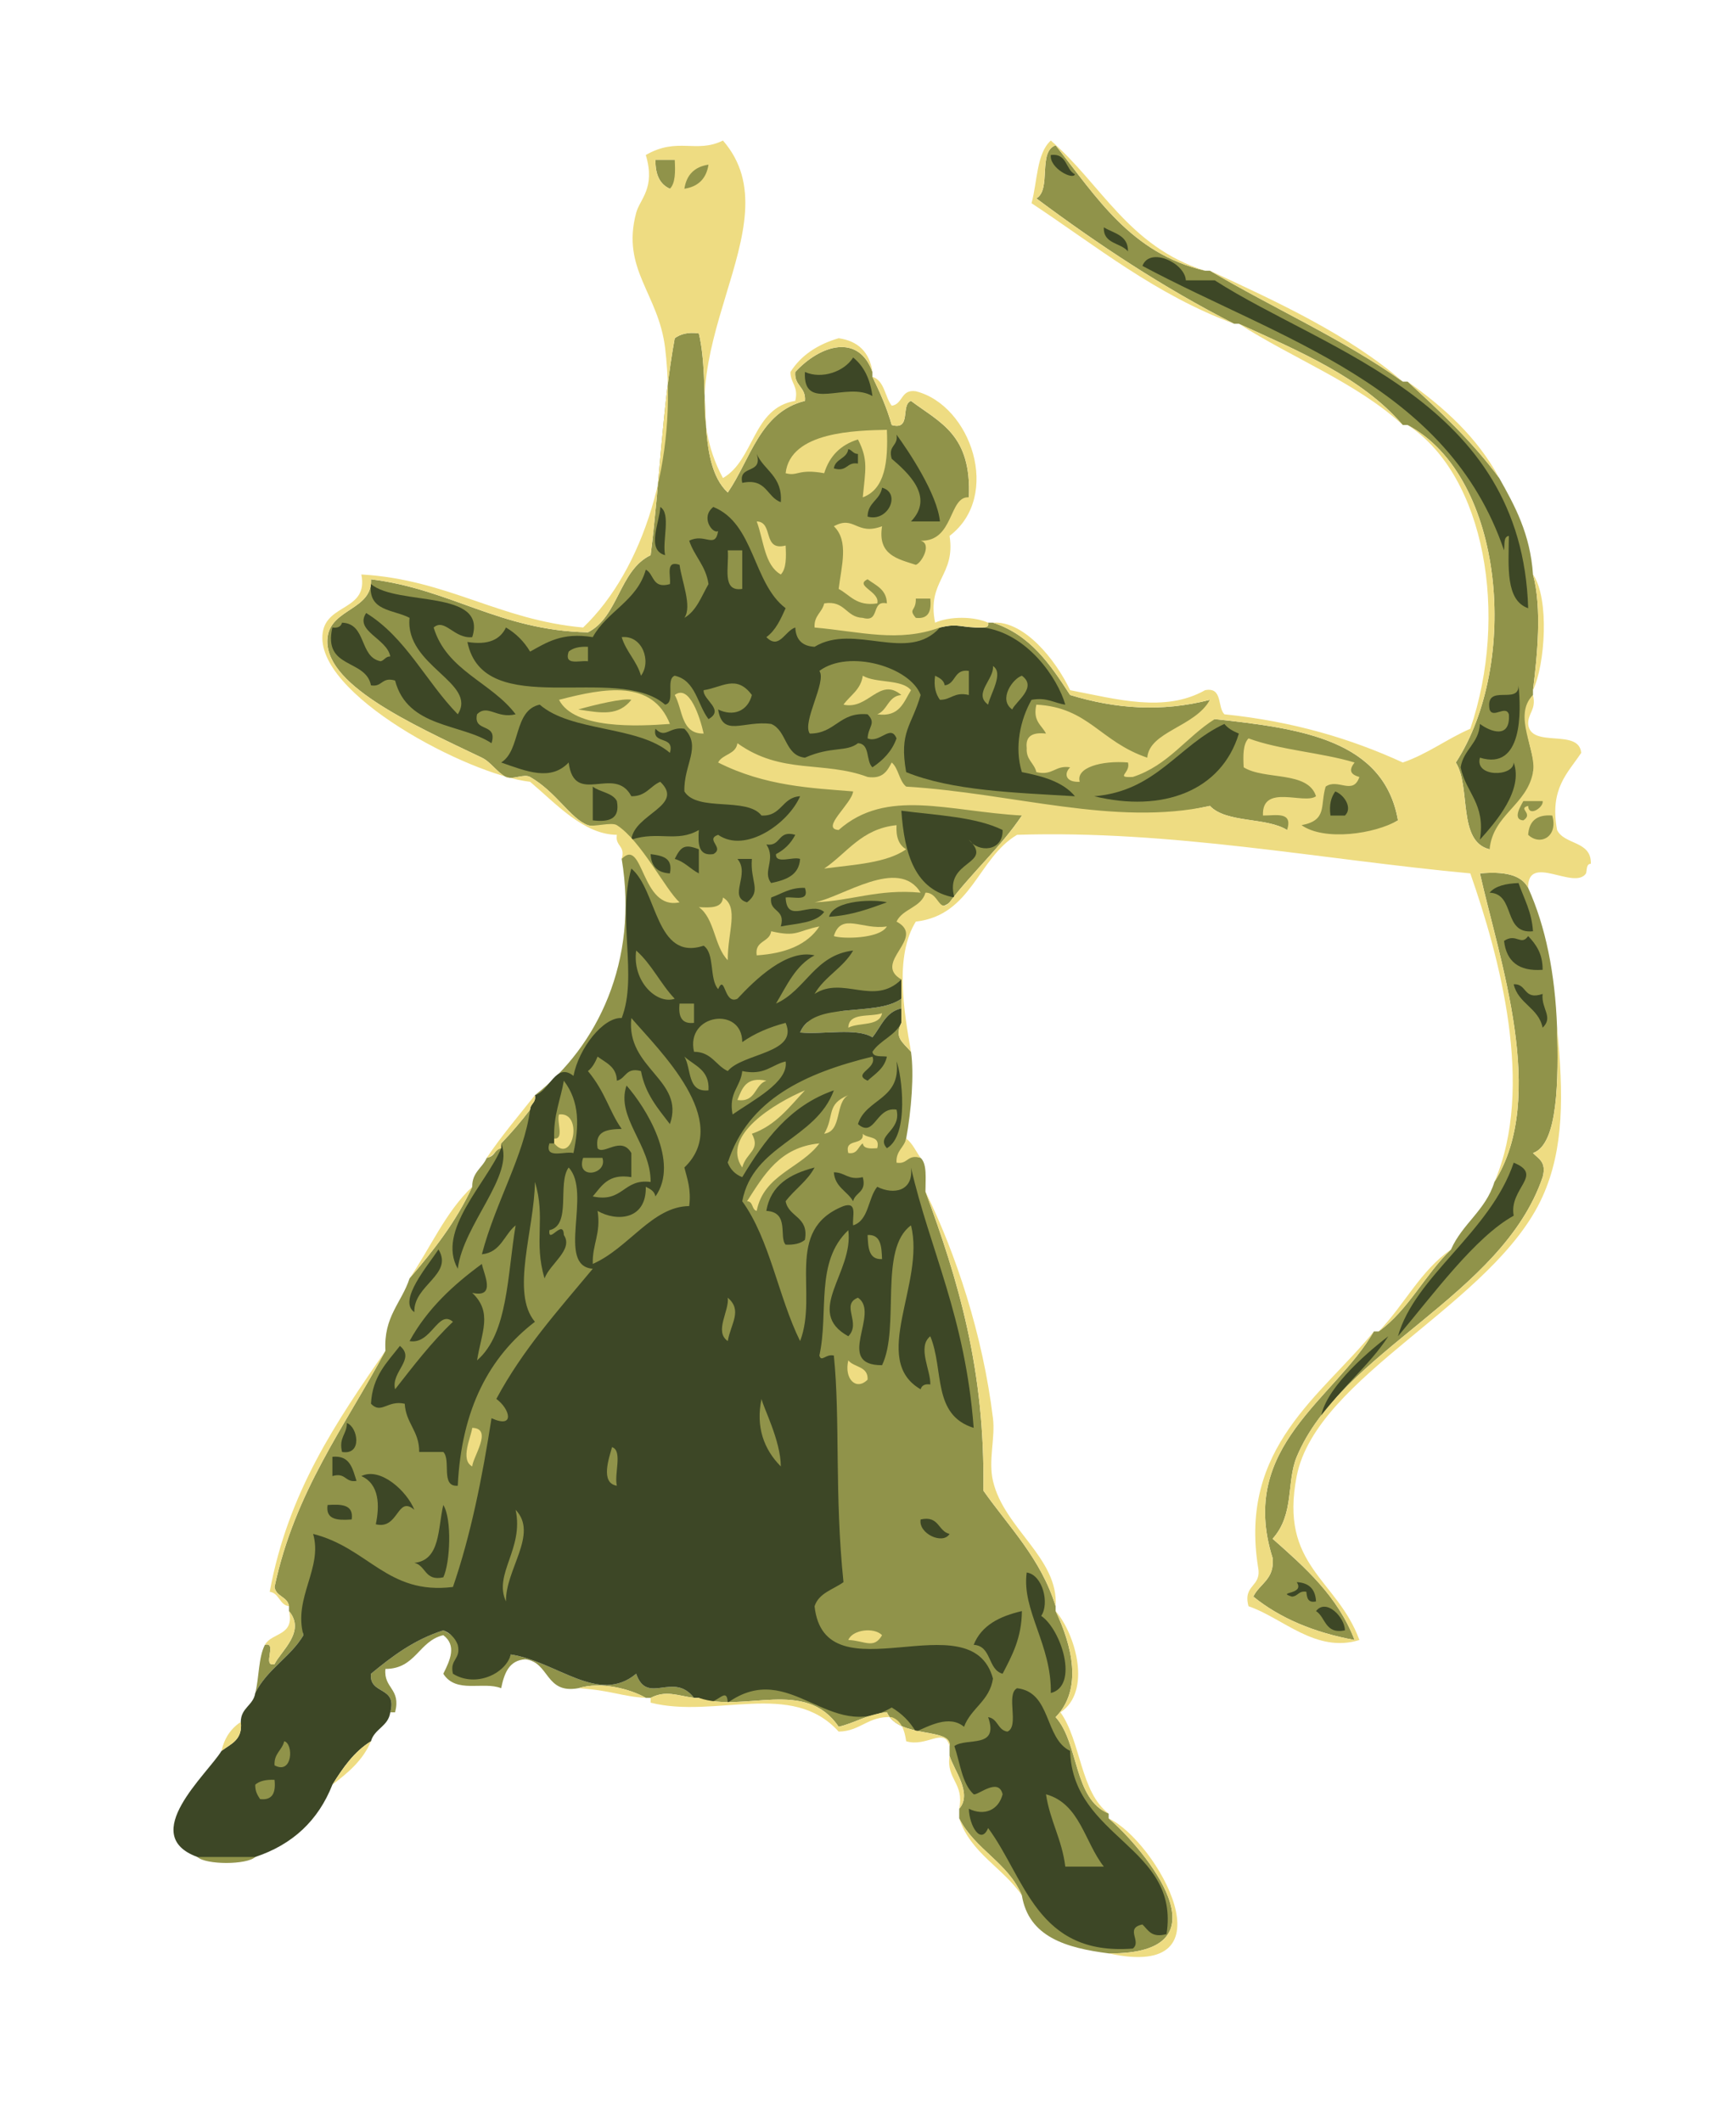 <?xml version="1.0" encoding="utf-8"?>
<!-- Generator: Adobe Illustrator 15.0.2, SVG Export Plug-In . SVG Version: 6.00 Build 0)  -->
<!DOCTYPE svg PUBLIC "-//W3C//DTD SVG 1.1//EN" "http://www.w3.org/Graphics/SVG/1.1/DTD/svg11.dtd">
<svg version="1.1" id="Layer_1" xmlns="http://www.w3.org/2000/svg" xmlns:xlink="http://www.w3.org/1999/xlink" x="0px" y="0px"
	 width="360px" height="440px" viewBox="0 0 360 440" enable-background="new 0 0 360 440" xml:space="preserve">
<g id="Layer_1_1_" display="none">
</g>
<g>
	<path fill-rule="evenodd" clip-rule="evenodd" fill="#90934A" d="M255.908,67.141c-14.793-7.538-28.201-16.46-40.996-25.997
		c3.199-1.8,0.244-9.755,4-10.999c8.393,10.605,15.584,22.411,30.996,25.997c0.334,0,0.666,0,1,0
		c13.191,7.806,27.746,14.249,39.994,22.997c0.334,0,0.668,0,1,0c6.797,6.203,13.49,12.507,18.998,19.998
		c3.238,5.76,6.428,11.571,7,19.998c1.893,7.003,0.893,16.774,0,23.997c0,0.333,0,0.667,0,1c-3.9,5.119,1.225,13.244,0,15.998
		c8.389,14.533,5.094,15.998-9,15.998c-6.717-1.616-3.809-12.854-6.998-17.998c13.227-20.347,10.242-59.181-10-69.991
		c-0.332,0-0.666,0-1,0c-8.486-9.844-21.4-15.261-33.994-20.998C256.574,67.141,256.24,67.141,255.908,67.141z"/>
	<path fill-rule="evenodd" clip-rule="evenodd" fill="#90934A" d="M204.914,129.133c0.334,0,0.666,0,1,0
		c7.797,2.535,11.934,8.731,15.998,14.998c9.361,2.862,18.936,3.597,28.996,1c-1.416,2.578,0.679,4.202,1,4
		c17.748,1.916,35.072,4.255,37.996,20.998c-4.824,2.827-9.529,5.435-22.998,2c-4.303-2.696-12.602-1.396-15.998-5
		c-19.793,4.306-26.783,3.105-38.994,2c-4.406,6.593-10.279,11.719-15,17.998c-2.262,2.354-9.827-1-9.998,15.998
		c0,6-72.945,23.186-75.99,23.998c13.034-10.17,21.51-27.814,17.997-48.994c3.039-6.436-5.829-6.567-6.999-6.999
		c-3.631-1.34-6.509-6.839-11.998-9.999c-1.262-0.727-3.694,0.659-5,0c-1.815-0.916-3.131-3.108-4.999-4
		c-14.989-7.151-33.161-15.386-31.996-24.997c0.721-5.949,9.362-5.661,8.999-11.999c16.613,2.051,26.709,10.619,44.994,10.999
		c6.383-3.283,6.467-12.864,12.998-15.998c1.871-14.793,2.43-30.899,5-44.994c1.16-0.839,2.681-1.319,4.999-1
		c2.509,10.489-0.733,26.73,5.999,32.996c4.752-6.914,6.643-16.688,15.998-18.998c0.261-2.927-2.26-3.072-1.999-5.999
		c5.269-5.71,13.14-7.978,15.999,0c0,0.333,0,0.667,0,1c1.518,3.147,2.982,6.349,3.998,9.999c4.191,1.19,1.785-4.214,4-5
		c6.057,4.556,12.586,6.978,11.998,19.998c-4.231,5-10.998,24.997-5.998,26.997c2.5,2.374,6.573,2.101,8.998,0
		C204.523,130.076,205.098,129.983,204.914,129.133z"/>
	<path fill-rule="evenodd" clip-rule="evenodd" fill="#90934A" d="M316.9,184.126c3.625,8.04,5.586,17.744,5.998,28.997
		c0.279,10.467,0.281,24.212-4.998,25.997c1.129,1.204,2.854,1.813,2,4.999c-8.418,24.681-41.828,36.028-50.994,57.993
		c-2.18,5.224-0.404,11.856-5,16.998c6.713,5.951,13.477,11.854,16.998,20.997c-8.441-1.557-15.473-4.525-20.998-8.999
		c1.293-2.708,4.445-3.555,4-7.999c-7.299-23.129,12.898-32.938,20.998-46.994c0.334,0,0.666,0,1,0
		c6.197-4.468,9.561-11.77,14.998-16.998c2.332-5.332,7.205-8.126,8.998-13.998c11.105-17.566,0.996-46.138-3-63.992
		C311.666,180.694,315.412,181.282,316.9,184.126z"/>
	<path fill-rule="evenodd" clip-rule="evenodd" fill="#90934A" d="M186.916,207.123c0,0.667,0,1.333,0,2
		c-3.287,0.712-4.205,3.793-5.998,5.999c-3.287-2.046-10.126-0.54-15-1C168.556,207.427,181.492,211.031,186.916,207.123z"/>
	<path fill-rule="evenodd" clip-rule="evenodd" fill="#90934A" d="M144.921,352.105c3.024,3.226,4.454-106.987,5.999-110.986
		c2-17.188,34.683-26.311,35.996-28.997c-1.445,3.096,0.164,3.883,2,6c0.68,4.605,0.061,12.291-1,17.998
		c-0.43,1.903,0.174,3.173,3,3.999c1.377,1.289,0.99,4.343,1,6.999c6.656,18.008,12.438,36.89,11.998,61.992
		c5.371,7.628,11.924,14.074,14.998,23.997c0,0.333,0,0.667,0,1c3.348,7.036,5.699,16.144,0,21.997
		c4.881,5.451,3.662,17.003,10.998,19.998c0,0.333,0,0.666,0,0.999c7.338,6.237,25.676,28.227,0,27.997
		c-8.863-1.135-16.576-3.421-17.996-11.999c-2.83-6.836-9.781-9.55-13-15.998c0-0.666,0-1.333,0-1.999
		c2.83-3.221-1.189-8.099-2-10.999c0-0.667,0-1.333,0-2c0.627-3.938-10.521-1.416-12.998-6.999c-3.981,0.352-6.49,2.176-9.999,3
		C167.014,347.889,154.212,355.32,144.921,352.105z"/>
	<path fill-rule="evenodd" clip-rule="evenodd" fill="#90934A" d="M143.922,352.105c-3.583-0.478-5.778-1.627-9,0
		c-0.333,0-0.666,0-1,0c-3.09-1.801-9.28-3.472-13.998-2c-6.92,1.254-5.918-5.413-10.998-5.999c-3.438,0.229-4.357,2.976-5,5.999
		c-3.696-1.482-9.336,1.209-11.998-3c1.455-2.876,2.793-5.898,0-7.999c-5.126,1.207-5.678,6.988-11.998,6.999
		c-0.42,4.087,3.291,4.042,1.999,8.999c-0.333,0-0.667,0-0.999,0c1.525-5.525-4.438-3.561-4-7.999
		c4.386-3.612,8.927-7.071,14.998-8.999c1.439,0.561,12.965,8.968,13.998,5c9.577,1.461,18.223,10.496,25.997,3.999
		C134.239,353.77,139.598,346.508,143.922,352.105z"/>
	<path fill-rule="evenodd" clip-rule="evenodd" fill="#90934A" d="M103.926,237.119c2.127-2.205,4.127-4.538,6-6.999
		c20.199-17.998,21.449-29.37,22.199-34.37c14.125,13.625,54.962,8,18,41.369c-1.475,10.583-15.202,84.131-43.625,95.988
		c-13.606,1.695-45.727-1.769-43.568,5.999c-2.73,4.602-7.591,7.074-9.999,11.999c0.818-3.182,0.638-7.361,2-9.999
		c2.715-0.716-0.715,4.715,2,4c1.317-2.721,6.554-6.727,3-10.999c0-0.333,0-0.667,0-1c-0.294-2.039-2.706-1.961-3-3.999
		c4.196-19.801,14.638-33.356,22.998-48.994c-0.421-7.086,3.369-9.962,4.999-14.998c4.931-5.735,9.628-11.703,12.998-18.998
		c-0.044-3.044,2.111-3.888,3-5.999C102.354,239.88,102.476,239.155,103.926,237.119z"/>
	<path fill-rule="evenodd" clip-rule="evenodd" fill="#90934A" d="M40.935,385.101c2.077-6.231,13.987-24.528,18.19-25.726
		c5.914-1.684,3.16,16.314-6.192,25.726C51.208,386.759,42.659,386.759,40.935,385.101z"/>
	<path fill-rule="evenodd" clip-rule="evenodd" fill="#90934A" d="M135.922,33.145c1.334,0,2.666,0,4,0
		c15.245-0.979,8.999,8.188-1,5.999C136.831,38.236,135.874,36.193,135.922,33.145z"/>
</g>
<g>
	<path fill-rule="evenodd" clip-rule="evenodd" fill="#3D4726" d="M228.91,47.143c2.059,1.275,5.072,1.595,5,5
		C232.43,50.291,228.742,50.645,228.91,47.143z"/>
	<path fill-rule="evenodd" clip-rule="evenodd" fill="#3D4726" d="M316.9,126.133c-4.711-1.623-4.07-8.594-4-14.998
		c-1.172,0.162-0.844,1.823-1,3c-11.705-34.331-46.43-43.725-74.99-58.993c1.535-4.055,8.861-0.562,8.998,3c2,0,4,0,6,0
		C275.039,73,315.617,83.24,316.9,126.133z"/>
	<path fill-rule="evenodd" clip-rule="evenodd" fill="#3D4726" d="M180.918,82.139c-5.373-3.167-14.445,3.51-14-4.999
		c3.486,1.563,8.173-0.059,9.999-3C179.139,75.917,180.455,78.602,180.918,82.139z"/>
	<path fill-rule="evenodd" clip-rule="evenodd" fill="#3D4726" d="M185.916,90.138c2.553,3.483,8.459,12.357,9,17.998c-2,0-4,0-6,0
		c4.982-5.137-0.742-10.185-4-12.999C184.09,92.311,186.326,92.547,185.916,90.138z"/>
	<path fill-rule="evenodd" clip-rule="evenodd" fill="#3D4726" d="M175.917,93.138c0.81,0.19,0.997,1.003,2,1c0,0.667,0,1.333,0,2
		c-2.409-0.41-2.174,1.826-4.999,1C173.212,95.098,175.624,95.176,175.917,93.138z"/>
	<path fill-rule="evenodd" clip-rule="evenodd" fill="#3D4726" d="M156.92,94.137c1.532,3.467,5.386,4.612,4.999,9.999
		c-2.956-1.044-2.937-5.062-7.999-4C153.048,96.265,158.286,98.503,156.92,94.137z"/>
	<path fill-rule="evenodd" clip-rule="evenodd" fill="#3D4726" d="M182.916,101.137c4.006,1.086,1.299,7.206-2.999,5.999
		C179.933,104.152,182.518,103.736,182.916,101.137z"/>
	<path fill-rule="evenodd" clip-rule="evenodd" fill="#3D4726" d="M136.922,105.136c2.28,1.387,0.373,6.96,1,9.999
		C133.903,114.032,136.865,108.168,136.922,105.136z"/>
	<path fill-rule="evenodd" clip-rule="evenodd" fill="#3D4726" d="M97.927,132.133c-3.741,0.392-5.682-4.023-7.999-2
		c2.688,8.979,11.996,11.334,16.998,17.998c-3.914,0.989-5.806-2.209-7.999,0c-0.872,3.872,4.366,1.633,2.999,5.999
		c-6.211-4.129-17.416-3.112-19.997-12.999c-2.825-0.826-2.59,1.409-4.999,1c-1.09-5.576-10.019-3.313-7.999-11.999
		c1.162,0.163,1.779-0.221,2-1c5.152,0.181,3.511,7.154,8,7.999c0.81-0.19,0.996-1.003,2-1c-0.68-3.733-7.494-5.265-5-8.999
		c8.25,5.082,12.406,14.257,18.998,20.998c4.179-6.563-11.017-10.035-9.999-19.998c-3.255-1.745-8.69-1.308-7.999-6.999
		C82.427,125.738,101.125,122.131,97.927,132.133z"/>
	<path fill-rule="evenodd" clip-rule="evenodd" fill="#3D4726" d="M306.9,174.127c1.205-7.537-2.957-9.707-3.998-14.999
		c0.602-3.729,3.76-4.905,3.998-8.999c2.186,1.642,6.361,3.187,6-2c-0.676-1.989-3.322,0.988-4-1c-0.965-5.562,6.123-0.801,6-5
		c0.553,5.389,0.885,17.763-8,14.998c-1.168,4.101,6.953,4.017,7,1C315.941,163.857,310.221,170.432,306.9,174.127z"/>
	<path fill-rule="evenodd" clip-rule="evenodd" fill="#3D4726" d="M138.922,156.13c1.063-3.729-3.75-1.583-3-5
		c2.091,2.179,2.854-0.5,6,0c3.652,3.73-0.17,7.379,0,12.998c2.672,4.328,12.929,1.069,15.998,5c4.204,0.205,4.199-3.8,7.998-4
		c-2.408,5.604-11.299,11.945-16.998,7.999c-2.801,0.982,1.453,2.667-0.999,4c-3.124,0.458-3.196-2.136-3-5
		c-4.562,2.656-8.356,0.146-13.998,2c0.581-5.342,11.173-7.032,5.999-11.999c-2.111,0.888-2.955,3.044-5.999,3
		c-3.442-6.606-11.819,2.276-12.999-6.999c-3.721,3.916-8.667,1.858-13.998,0c4.128-2.538,2.51-10.823,8-11.999
		C118.522,151.866,132.298,150.422,138.922,156.13z"/>
	<path fill-rule="evenodd" clip-rule="evenodd" fill="#3D4726" d="M253.908,150.13c0.732,0.934,1.818,1.515,3,2
		c-3.645,11.982-15.891,16.429-29.996,12.999C239.83,164.05,244.324,154.546,253.908,150.13z"/>
	<path fill-rule="evenodd" clip-rule="evenodd" fill="#3D4726" d="M122.924,163.129c1.496,1.17,4.09,1.243,5,3
		c0.697,3.698-1.582,4.417-5,4C122.924,167.795,122.924,165.462,122.924,163.129z"/>
	<path fill-rule="evenodd" clip-rule="evenodd" fill="#3D4726" d="M276.904,164.128c1.973,0.789,3.596,3.497,2,5c-1,0-2,0-3,0
		C275.586,166.809,276.066,165.289,276.904,164.128z"/>
	<path fill-rule="evenodd" clip-rule="evenodd" fill="#3D4726" d="M164.919,173.127c-0.903,1.763-2.237,3.096-4,4
		c-0.169,2.168,3.547,0.453,4.999,1c-0.229,3.437-2.975,4.357-5.999,4.999c-1.909-2.42,1.09-4.857-0.999-7.999
		C162.069,175.61,161.184,172.059,164.919,173.127z"/>
	<path fill-rule="evenodd" clip-rule="evenodd" fill="#3D4726" d="M144.921,176.127c0,1.667,0,3.333,0,5
		c-1.768-0.898-2.919-2.414-4.999-3C141.208,175.538,141.99,174.985,144.921,176.127z"/>
	<path fill-rule="evenodd" clip-rule="evenodd" fill="#3D4726" d="M134.922,177.127c2.322,0.344,4.686,0.647,4,4
		C136.377,181.004,135.045,179.671,134.922,177.127z"/>
	<path fill-rule="evenodd" clip-rule="evenodd" fill="#3D4726" d="M152.92,178.127c1,0,2,0,3,0c-0.398,4.729,2.117,6.573-1,8.999
		C150.909,185.999,155.657,181.292,152.92,178.127z"/>
	<path fill-rule="evenodd" clip-rule="evenodd" fill="#3D4726" d="M317.9,193.125c-6.328,0.661-3.543-7.789-9-7.999
		c1.232-1.434,3.439-1.895,6-2C316.02,186.34,317.637,189.055,317.9,193.125z"/>
	<path fill-rule="evenodd" clip-rule="evenodd" fill="#3D4726" d="M166.918,184.126c1.008,3.008-2.228,1.772-3.999,2
		c0.244,5.658,5.206,0.654,7.999,3c-1.709,2.29-5.635,2.364-8.999,3c1.069-3.735-2.483-2.85-2-5.999
		C162.142,185.349,163.819,184.025,166.918,184.126z"/>
	<path fill-rule="evenodd" clip-rule="evenodd" fill="#3D4726" d="M183.916,187.126c-3.667,1.332-7.288,2.71-11.998,3
		C172.947,186.45,181.805,186.527,183.916,187.126z"/>
	<path fill-rule="evenodd" clip-rule="evenodd" fill="#3D4726" d="M316.9,194.125c1.623,1.71,3.025,3.639,3,6.999
		c-5.029,0.361-7.52-1.813-8-5.999C314.455,193.409,315.4,196.271,316.9,194.125z"/>
	<path fill-rule="evenodd" clip-rule="evenodd" fill="#3D4726" d="M313.9,204.124c2.836-0.17,1.951,3.381,6,2
		c-0.34,3.101,2.314,4.777,0,7C319.051,208.972,314.844,208.179,313.9,204.124z"/>
	<path fill-rule="evenodd" clip-rule="evenodd" fill="#3D4726" d="M103.926,238.119c0-0.333,0-0.666,0-1
		c2.844,6.625-7.826,16.752-8.998,25.997C90.441,255.175,100.997,245.277,103.926,238.119z"/>
	<path fill-rule="evenodd" clip-rule="evenodd" fill="#3D4726" d="M166.918,257.117c-0.89,0.776-2.258,1.075-3.999,1
		c-1.446-1.528,0.869-6.745-3.999-6.999c0.912-5.42,4.986-7.679,9.998-8.999c-1.494,2.839-4.141,4.524-5.999,6.999
		C163.554,252.482,167.789,252.248,166.918,257.117z"/>
	<path fill-rule="evenodd" clip-rule="evenodd" fill="#3D4726" d="M172.918,243.118c2.355-0.021,2.943,1.723,5.999,1
		c0.856,3.19-1.574,3.093-2,5C175.701,247.002,173.155,246.215,172.918,243.118z"/>
	<path fill-rule="evenodd" clip-rule="evenodd" fill="#3D4726" d="M71.931,295.112c2.253,0.798,3.298,6.704-1,5.999
		C70.208,298.056,71.954,297.468,71.931,295.112z"/>
	<path fill-rule="evenodd" clip-rule="evenodd" fill="#3D4726" d="M68.931,302.111c3.69-0.357,4.179,2.487,4.999,4.999
		c-2.409,0.41-2.173-1.826-4.999-1C68.931,304.777,68.931,303.444,68.931,302.111z"/>
	<path fill-rule="evenodd" clip-rule="evenodd" fill="#3D4726" d="M74.93,306.11c3.975-1.941,9.484,3.157,10.998,7
		c-3.613-3.114-3.219,4.184-7.998,2.999C78.741,312.267,78.706,307.785,74.93,306.11z"/>
	<path fill-rule="evenodd" clip-rule="evenodd" fill="#3D4726" d="M67.931,312.11c2.863-0.197,5.457-0.125,4.999,2.999
		C70.067,315.307,67.474,315.234,67.931,312.11z"/>
	<path fill-rule="evenodd" clip-rule="evenodd" fill="#3D4726" d="M91.928,312.11c1.829,2.874,1.427,12.059,0,14.998
		c-3.869,0.869-3.557-2.442-6-3C91.365,323.545,90.772,316.953,91.928,312.11z"/>
	<path fill-rule="evenodd" clip-rule="evenodd" fill="#3D4726" d="M190.916,315.109c3.869-0.869,3.557,2.442,5.998,3
		C195.504,320.413,190.402,318.034,190.916,315.109z"/>
	<path fill-rule="evenodd" clip-rule="evenodd" fill="#3D4726" d="M278.904,338.106c-4.18,0.848-3.959-2.707-5.998-3.999
		C275.047,331.39,278.871,335.408,278.904,338.106z"/>
	<path fill-rule="evenodd" clip-rule="evenodd" fill="#3D4726" d="M201.914,341.106c1.613-4.053,5.398-5.934,10-6.999
		c-0.047,5.619-2.064,9.268-4,12.998C204.773,346.247,205.691,341.328,201.914,341.106z"/>
	<path fill-rule="evenodd" clip-rule="evenodd" fill="#3D4726" d="M241.91,401.099c-3.188,0.854-3.797-0.871-5-1.999
		c-3.748,0.788-0.063,3.497-2,4.999c-19.881,1.549-22.229-14.434-29.996-24.997c-1.518,3.617-3.928-0.522-4-3.999
		c3.146,1.54,6.145,0.344,7-3c-0.844-3.614-5.156,0.305-6,0c-2.434-2.232-2.805-6.527-4-9.999c2.494-1.839,9.33,0.664,7-5.999
		c2.039,0.294,1.961,2.705,4,3c2.551-1.115-0.402-7.734,2-8.999c7.168,0.829,5.613,10.384,10.998,12.998
		C222.441,381.273,244.742,382.889,241.91,401.099z M220.912,387.101c2.666,0,5.332,0,7.998,0
		c-3.988-5.01-4.943-13.054-11.998-14.998C217.736,377.612,220.229,381.451,220.912,387.101z"/>
	<path fill-rule="evenodd" clip-rule="evenodd" fill="#3D4726" d="M217.912,32.145c3.422-0.422,3.006,2.995,5,4
		C222.537,37.413,217.596,34.874,217.912,32.145z"/>
	<path fill-rule="evenodd" clip-rule="evenodd" fill="#3D4726" d="M194.916,130.133c4.086-0.981,4.041,0.11,8.998,0
		c9.135,1.205,15.445,10.54,16.998,15.998c-2.348-0.319-3.754-1.58-7-1c-2.277,4.004-3.633,9.822-1.998,14.998
		c4.479,0.853,8.588,2.077,10.998,5c-12.574-0.758-25.52-1.143-34.996-5c-1.508-8.506,1.135-9.474,3-15.998
		c-2.148-5.811-14.882-9.567-20.998-4.999c1.556,2.229-3.643,10.577-2,12.998c5.352,0.019,6.12-4.545,11.999-3.999
		c1.874,1.904,0.109,2.512,0,4.999c2.561,1.084,4.766-3.038,5.999,0c-0.965,2.702-2.803,4.529-4.998,5.999
		c-1.394-1.273-0.436-4.897-3-4.999c-2.466,1.905-5.432,0.547-10.999,3c-4.212-0.454-3.701-5.63-6.999-6.999
		c-5.749-0.78-10.063,2.906-10.999-3c3.146,1.54,6.145,0.344,7-3c-3.227-4.354-6.228-1.539-9.999-1
		c-0.224,2.005,4.462,4.048,1,5.999c-2.317-3.015-2.632-8.034-6.999-8.999c-1.973,0.693,0.246,5.579-2,5.999
		c-9.938-8.693-37.639,3.561-40.994-12.999c4.373,0.708,6.81-0.522,7.998-3c2.092,1.241,3.758,2.908,5,5
		c3.443-1.889,6.615-4.049,12.998-3c2.944-5.388,9.186-7.479,10.998-13.999c1.772,0.895,1.275,4.059,5,3
		c0.229-1.771-1.008-5.007,2-4c0.439,3.417,2.654,8.614,1,10.999c2.531-1.468,3.533-4.466,4.999-6.999
		c-0.53-3.802-2.923-5.742-3.999-8.999c3.252-1.65,5.387,1.791,5.998-2c-1.096,0.685-3.752-2.833-0.999-5
		c8.56,3.439,8.159,15.838,14.998,20.998c-1.035,2.298-2.065,4.601-3.999,6c2.677,2.693,3.801-1.273,5.999-2
		c0.122,2.544,1.455,3.877,3.999,4C177.184,129.116,188.266,137.633,194.916,130.133z M153.92,122.134c0-2.666,0-5.333,0-7.999
		c-1,0-2,0-3,0C151.229,117.493,149.586,122.802,153.92,122.134z M132.922,140.132c2.213-2.943,0.312-8.453-3.999-7.999
		C129.856,135.199,132.037,137.019,132.922,140.132z M117.924,135.132c-1.008,3.007,2.229,1.772,4,2c0-1,0-2,0-3
		C120.183,134.057,118.815,134.355,117.924,135.132z M204.914,146.131c0.363-2.048,3.34-6.552,1-7.999
		C206.207,140.836,201.736,143.847,204.914,146.131z M195.916,142.131c-0.213-1.122-1.111-1.557-2-2c-0.32,2.318,0.16,3.839,1,4.999
		c2.355,0.022,2.943-1.722,5.998-1c0-1.666,0-3.333,0-4.999C197.775,138.659,198.273,141.823,195.916,142.131z M209.914,147.131
		c0.727-1.686,5.299-4.593,2-6.999C210.063,140.693,206.926,145.037,209.914,147.131z"/>
	<path fill-rule="evenodd" clip-rule="evenodd" fill="#3D4726" d="M110.926,227.121c3.045-0.812,4.312-6.957,7.998-4
		c1.104-5.759,6.184-12.212,9.999-11.999c3.36-8.676-0.968-20.805,2-30.996c5.44,4.511,4.974,19.296,14.998,15.998
		c2.361,1.638,1.124,6.875,2.999,8.999c1.494-3.298,1.179,3.345,4,2c3.701-3.978,10.277-10.369,15.998-8.999
		c-3.935,2.064-5.751,6.248-7.999,9.999c6.211-2.788,7.961-10.037,15.998-10.999c-2.063,3.603-5.937,5.396-7.999,8.999
		c5.913-3.844,12.304,2.642,17.998-3c0,1.333,0,2.667,0,4c-5.424,3.908-18.36,0.304-20.998,6.999c4.873,0.46,11.713-1.046,15,1
		c1.793-2.206,2.711-5.287,5.998-5.999c0,1,0,2,0,3c-1.313,2.686-4.408,3.591-5.998,6c0.16,1.171,1.822,0.843,2.998,0.999
		c-0.52,2.48-2.438,3.563-3.999,5c-3.305-1.5,2.077-2.445,1-5c-13.927,3.405-25.824,8.84-29.998,21.998
		c0.561,1.439,1.561,2.439,3,2.999c4.626-7.705,9.846-14.817,18.998-17.997c-3.765,10.234-16.762,11.234-18.998,22.997
		c5.738,7.927,7.479,19.851,11.998,28.996c3.855-10.012-3.478-23.025,8.999-27.996c3.008-1.008,1.772,2.228,2,3.999
		c3.287-1.045,3.041-5.624,4.999-7.999c3.383,1.71,7.568,0.936,7-3.999c3.887,16.974,11.264,30.955,12.998,53.993
		c-8.648-2.703-6.109-11.99-8.998-18.998c-2.779,2.202,0.141,7.125,0,9.999c-1.162-0.163-1.779,0.221-2,1
		c-10.618-6.129,1.02-22.033-2-33.996c-6.76,4.906-2.213,21.118-6,28.996c-9.996,0.052-0.262-10.827-4.999-13.998
		c-3.67,1.457,0.768,5.223-2,7.999c-9.255-5.1,1.15-13.164,0-21.997c-6.936,6.561-4.015,16.932-5.999,25.997
		c0.437,1.483,1.279-0.395,3,0c1.345,13.207,0.113,28.76,1.999,46.994c-2.127,1.538-5.104,2.229-5.999,4.999
		c2.113,19.319,32.496-1.579,36.996,14.998c-0.686,4.647-4.557,6.108-6,9.999c-3.105-2.605-7.439-0.036-9.998,1
		c-1.242-2.092-2.908-3.758-5-5c-12.942,7.572-20.98-10.234-33.996-1c-0.229-4.277-2.975,2.227-5.999-0.999
		c-0.333,0-0.667,0-0.999,0c-4.324-5.598-9.684,1.664-11.999-5c-7.774,6.497-16.42-2.538-25.997-3.999
		c-1.033,3.968-7.262,6.94-11.998,3.999c-0.726-3.058,1.725-2.94,1-5.999c-0.561-1.44-1.561-2.439-3-3
		c-6.071,1.928-10.612,5.387-14.998,8.999c-0.438,4.438,5.525,2.474,4,7.999c-0.399,2.935-3.281,3.386-4,5.999
		c-3.506,2.16-5.82,5.513-7.999,8.999c-2.914,7.419-8.241,12.424-15.998,14.998c-4,0-7.999,0-11.999,0
		c-12.406-4.525,2.021-17.126,5-21.997c1.887-1.445,4.432-2.233,4-5.999c0.016-2.983,2.6-3.399,3-5.999
		c2.408-4.925,7.268-7.397,9.999-11.999c-2.158-7.768,4.055-13.89,2-20.997c11.495,2.88,15.39,12.694,28.997,10.999
		c3.67-10.662,6.07-22.593,7.998-34.996c5.029,2.273,3.744-2.031,1-4c5.452-10.213,12.885-18.445,19.998-26.996
		c-7.646-0.589-0.128-15.795-5-20.997c-2.402,3.263,0.66,11.99-3.999,12.998c-0.306,3.124,2.889-2.542,3,1
		c2.052,3.029-2.899,5.97-4,8.999c-2.315-7.684,0.301-12.647-1.999-19.998c-0.107,9.841-5.092,22.957,0,28.997
		c-9.431,7.233-15.243,18.086-15.998,33.995c-3.635,0.302-1.336-5.33-3-6.999c-1.666,0-3.333,0-5,0
		c0.035-4.367-2.76-5.904-2.999-9.999c-3.589-0.827-4.837,2.255-6.999,0c0.279-5.719,3.384-8.614,5.999-11.998
		c3.343,2.766-1.912,5.354-1,8.999c3.807-4.859,7.556-9.775,11.999-13.998c-3.076-2.685-4.478,4.811-8.999,3.999
		c3.661-6.671,9.033-11.631,14.998-15.998c0.326,1.978,3.094,7.142-2,5.999c4.28,4.058,1.933,8.157,1,13.999
		c6.441-5.558,6.271-17.726,7.999-27.997c-2.398,1.935-3.054,5.612-6.999,5.999c2.827-10.82,8.767-20.484,9.999-29.996
		C109.981,228.842,111.208,228.735,110.926,227.121z M139.922,207.123c-2.932-3.067-4.797-7.202-7.999-9.999
		C131.067,203.59,136.279,208.387,139.922,207.123z M143.922,212.123c0-1.333,0-2.667,0-4c-1,0-2,0-3,0
		C140.64,210.738,141.288,212.424,143.922,212.123z M138.922,233.12c-2.449-3.217-5.113-6.22-6-10.999
		c-3.189-0.857-3.092,1.574-4.998,2c-0.068-2.932-2.286-3.714-4-5c-0.485,1.182-1.066,2.268-2,3
		c3.672,4.436,4.386,8.319,6.999,11.999c-2.929,0.07-5.637,0.362-4.999,3.999c1.184,1.551,4.924-2.668,6.999,1
		c0,1.667,0,3.333,0,4.999c-4.802-0.802-6.148,1.852-7.999,4c6.37,1.37,6.257-3.742,11.998-3c0.053-7.731-7.258-13.387-4.999-19.997
		c4.046,4.582,11.047,15.877,5.999,22.997c-0.211-1.122-1.109-1.557-2-2c0.146,6.912-6.086,7.277-9.998,5
		c0.738,4.737-1.125,6.874-1,10.998c7.476-3.285,12.329-11.921,19.998-11.998c0.438-3.438-0.396-5.604-1-7.999
		c10.075-9.651-5.246-24.291-10.999-30.997C129.75,221.638,142.127,223.902,138.922,233.12z M143.922,218.122
		c3.65,0.015,4.489,2.842,6.998,3.999c3.102-3.762,14.757-3.639,11.999-9.999c-3.431,0.902-6.46,2.206-8.999,4
		C153.934,208.606,142.118,210.241,143.922,218.122z M146.921,226.121c0.275-4.275-2.902-5.097-4.999-7
		C143.413,221.63,142.456,226.587,146.921,226.121z M162.919,220.121c-2.963,0.704-4.354,2.979-8.999,2
		c-0.335,3.332-2.896,4.436-2,8.999C155.954,228.29,163.603,224.408,162.919,220.121z M114.925,237.119c-0.333,0-0.667,0-1,0
		c-1.026,3.36,3.11,1.557,4.999,2c1.12-5.411,1.398-10.555-1.999-14.998c-0.681,3.985-2.179,7.153-2,11.999
		C114.925,236.453,114.925,236.786,114.925,237.119z M124.924,240.119c-1.334,0-2.666,0-4,0
		C119.337,244.769,126.09,243.59,124.924,240.119z M182.916,261.116c-0.115-2.551-0.188-5.145-2.999-4.999
		C180.033,258.668,180.105,261.262,182.916,261.116z M150.92,278.114c0.669-3.733,3.082-6.321,0-8.999
		C151.267,271.874,148.05,276.138,150.92,278.114z M161.919,304.111c-0.011-5.347-3.671-12.294-3.999-13.999
		C156.686,295.903,158.416,300.582,161.919,304.111z M127.924,308.11c-0.609-2.391,1.254-7.254-1-7.999
		C126.319,302.312,124.412,307.563,127.924,308.11z M104.926,332.107c-0.127-6.644,6.795-13.992,2-18.997
		C108.685,321.22,102.27,326.427,104.926,332.107z M56.933,366.104c3.797,2.015,3.964-4.546,2-5
		C58.503,363.008,56.778,363.616,56.933,366.104z M52.933,370.103c-0.043,1.377,0.471,2.196,1,3c2.634,0.301,3.281-1.385,3-4
		C55.191,369.028,53.823,369.326,52.933,370.103z"/>
	<path fill-rule="evenodd" clip-rule="evenodd" fill="#3D4726" d="M287.904,277.114c-4.051,6.282-9.984,10.681-13.998,16.998
		C274.607,288.47,282.414,281.299,287.904,277.114z"/>
	<path fill-rule="evenodd" clip-rule="evenodd" fill="#3D4726" d="M313.9,241.119c6.354,2.587-1.039,5.277,0,10.998
		c-8.002,4.394-16.803,16.479-23.996,24.997C293.389,264.598,309.033,255.586,313.9,241.119z"/>
	<path fill-rule="evenodd" clip-rule="evenodd" fill="#3D4726" d="M185.916,230.12c-4.303-0.707-4.496,6.002-7.999,3
		c1.646-5.354,8.991-5.007,7.999-12.999c1.061,2.575,2.723,15.29-2,17.998C181.502,235.411,187.012,234.564,185.916,230.12z"/>
	<path fill-rule="evenodd" clip-rule="evenodd" fill="#3D4726" d="M90.928,259.116c3.178,5.211-5.242,7.398-5,12.999
		C82.406,269.741,88.856,262.317,90.928,259.116z"/>
	<path fill-rule="evenodd" clip-rule="evenodd" fill="#3D4726" d="M212.912,326.108c3.359,0.497,4.754,6.516,3,8.999
		c4.107,2.751,7.928,14.479,2,15.998C218.09,341.043,211.836,333.956,212.912,326.108z"/>
	<path fill-rule="evenodd" clip-rule="evenodd" fill="#3D4726" d="M268.906,328.108c2.545,0.122,3.877,1.455,4,3.999
		c-1.701,0.368-1.887-0.779-2-2c-1.615-0.281-1.723,0.945-3,1C264.502,330.041,270.688,330.797,268.906,328.108z"/>
	<path fill-rule="evenodd" clip-rule="evenodd" fill="#3D4726" d="M200.914,174.127c5.389,5.329-5.215,4.081-3,11.999
		c-8.168-1.498-10.361-8.968-10.998-17.998c7.373,0.96,15.412,1.253,20.998,4C208.043,176.641,202.824,176.896,200.914,174.127z"/>
</g>
<g>
	<path fill-rule="evenodd" clip-rule="evenodd" fill="#EEDC82" d="M156.92,108.136c3.578,0.087,1.098,6.234,5.999,4.999
		c0.132,2.465,0.151,4.818-1,6C158.504,117.217,158.382,112.006,156.92,108.136z"/>
	<path fill-rule="evenodd" clip-rule="evenodd" fill="#EEDC82" d="M178.917,140.132c2.719,1.612,8.024,0.641,9.999,3
		c-1.531,2.467-2.354,5.645-7,5c2.172-0.829,2.227-3.774,5-4c-4.553-3.836-6.81,3.151-11.999,2
		C176.303,144.184,178.512,143.059,178.917,140.132z"/>
	<path fill-rule="evenodd" clip-rule="evenodd" fill="#EEDC82" d="M138.922,150.13c-6.709,0.511-19.846,1.13-22.997-5
		C125.387,142.66,135.264,140.868,138.922,150.13z M119.924,147.131c4.936,0.79,8.314,1.357,10.999-2
		C129.497,144.682,123.129,146.205,119.924,147.131z"/>
	<path fill-rule="evenodd" clip-rule="evenodd" fill="#EEDC82" d="M139.922,144.131c3.043-2.325,5.261,4.7,5.999,7.999
		C141.167,152.219,141.617,147.103,139.922,144.131z"/>
	<path fill-rule="evenodd" clip-rule="evenodd" fill="#EEDC82" d="M187.916,176.127c-4.119,2.88-10.823,3.175-16.998,4
		c4.766-3.233,7.727-8.271,14.998-8.999C185.766,173.611,186.434,175.277,187.916,176.127z"/>
	<path fill-rule="evenodd" clip-rule="evenodd" fill="#EEDC82" d="M190.916,185.126c-8.834-0.834-14.283,1.716-21.998,2
		C174.667,186.119,186.324,177.593,190.916,185.126z"/>
	<path fill-rule="evenodd" clip-rule="evenodd" fill="#EEDC82" d="M149.92,186.126c3.395,2.001,0.951,7.206,1,12.998
		c-2.832-2.834-2.679-8.653-5.999-10.999C147.402,188.272,149.774,188.312,149.92,186.126z"/>
	<path fill-rule="evenodd" clip-rule="evenodd" fill="#EEDC82" d="M183.916,192.125c-1.502,2.627-9.413,2.607-10.998,2
		C174.453,189.094,178.828,192.937,183.916,192.125z"/>
	<path fill-rule="evenodd" clip-rule="evenodd" fill="#EEDC82" d="M156.92,198.124c-0.473-3.139,2.69-2.641,2.999-4.999
		c5.439,1.254,5.271-0.051,9.999-1C167.397,195.936,162.871,197.742,156.92,198.124z"/>
	<path fill-rule="evenodd" clip-rule="evenodd" fill="#EEDC82" d="M175.917,213.123c0.078-3.255,4.532-2.134,6.999-3
		C182.385,212.924,178.099,211.971,175.917,213.123z"/>
	<path fill-rule="evenodd" clip-rule="evenodd" fill="#EEDC82" d="M152.92,228.121c0.966-2.367,1.754-4.913,6-4
		C156.424,224.959,156.815,228.683,152.92,228.121z"/>
	<path fill-rule="evenodd" clip-rule="evenodd" fill="#EEDC82" d="M166.918,226.121c-3.229,3.436-6.046,7.285-10.998,8.999
		c1.878,3.473-1.144,3.796-2,6.999C149.381,235.507,160.842,228.672,166.918,226.121z"/>
	<path fill-rule="evenodd" clip-rule="evenodd" fill="#EEDC82" d="M114.925,236.12c2.169,0.168,0.453-3.547,1-5
		c5.135-0.639,2.907,10.632-1,5.999C114.925,236.786,114.925,236.453,114.925,236.12z"/>
	<path fill-rule="evenodd" clip-rule="evenodd" fill="#EEDC82" d="M187.916,236.12c1.352,0.981,1.998,2.667,3,3.999
		c-2.826-0.826-2.59,1.409-5,1C185.762,238.632,187.486,238.023,187.916,236.12z"/>
	<path fill-rule="evenodd" clip-rule="evenodd" fill="#EEDC82" d="M169.918,237.119c-3.823,5.177-11.543,6.455-12.998,13.999
		c-1.086-0.248-0.679-1.988-2-2C158.441,243.64,161.706,237.905,169.918,237.119z"/>
	<path fill-rule="evenodd" clip-rule="evenodd" fill="#EEDC82" d="M175.917,282.114c1.173,1.493,4.155,1.178,4,3.999
		C177.55,288.496,175.004,285.951,175.917,282.114z"/>
	<path fill-rule="evenodd" clip-rule="evenodd" fill="#EEDC82" d="M97.927,296.112c4.38,0.097,0.122,6.038,0,7.999
		C95.349,302.738,97.706,297.984,97.927,296.112z"/>
	<path fill-rule="evenodd" clip-rule="evenodd" fill="#EEDC82" d="M59.932,334.107c3.555,4.272-1.682,8.278-3,10.999
		c-2.715,0.715,0.715-4.716-2-4C56.347,338.521,61.133,339.308,59.932,334.107z"/>
	<path fill-rule="evenodd" clip-rule="evenodd" fill="#EEDC82" d="M182.916,339.106c-1.709,2.999-3.638,1.111-6.999,1
		C176.735,338,181.189,337.363,182.916,339.106z"/>
	<path fill-rule="evenodd" clip-rule="evenodd" fill="#EEDC82" d="M180.918,77.14c-2.859-7.978-10.73-5.71-15.999,0
		c-0.261,2.927,2.26,3.072,1.999,5.999c-9.355,2.31-11.246,12.084-15.998,18.998c-6.732-6.266-3.49-22.506-5.999-32.996
		c-2.318-0.319-3.839,0.161-4.999,1c-2.57,14.095-3.129,30.201-5,44.994c-6.531,3.134-6.615,12.715-12.998,15.998
		c-18.285-0.38-28.381-8.948-44.994-10.999c0.363,6.338-8.278,6.05-8.999,11.999c-1.165,9.611,17.007,17.846,31.996,24.997
		c1.868,0.891,3.184,3.083,4.999,4c1.306,0.659,3.738-0.727,5,0c5.489,3.16,8.367,8.659,11.998,9.999c1.17,0.432,4.874-0.718,6,0
		c5.026,3.207,10.123,13.438,12.998,15.998c-8.053,1.733-7.428-13.666-11.999-8.999c0.827-2.826-1.409-2.59-0.999-5
		c-6.885-0.047-12.637-6.475-17.998-10.999c-12.743-1.438-44.969-18.289-42.995-30.996c0.931-5.991,9.501-4.514,7.999-11.999
		c17.951,1.046,28.547,9.448,45.994,10.999c12.447-11.871,19.795-34.888,16.998-57.993c-1.369-11.303-9.13-16.271-5.999-27.997
		c0.774-2.902,4.057-5.107,1.999-11.999c6.612-3.804,10.438-0.248,15.998-3c15.455,17.758-13.808,44.443,0,69.991
		c6.565-3.767,6.108-14.557,14.999-15.998c0.722-3.055-1.022-3.644-1-5.999c2.2-3.465,5.624-5.708,9.998-6.999
		C177.995,70.729,180.328,73.063,180.918,77.14z M138.922,39.144c1.151-1.182,1.132-3.534,1-5.999c-1.334,0-2.666,0-4,0
		C135.874,36.193,136.831,38.236,138.922,39.144z M141.922,39.144c2.891-0.441,4.558-2.108,4.999-5
		C144.03,34.586,142.364,36.253,141.922,39.144z"/>
	<path fill-rule="evenodd" clip-rule="evenodd" fill="#EEDC82" d="M100.927,240.119c3.085-4.58,6.61-8.721,9.999-12.998
		c0.281,1.614-0.945,1.721-1,2.999c-1.873,2.461-3.873,4.794-6,6.999c0,0.334,0,0.667,0,1
		C102.614,238.473,102.354,239.88,100.927,240.119z"/>
	<path fill-rule="evenodd" clip-rule="evenodd" fill="#EEDC82" d="M84.929,265.116c4.327-6.339,7.501-13.83,12.998-18.998
		C94.557,253.413,89.86,259.381,84.929,265.116z"/>
	<path fill-rule="evenodd" clip-rule="evenodd" fill="#EEDC82" d="M59.932,333.107c-2.039-0.294-1.96-2.705-4-3
		c3.832-20.831,13.942-35.385,23.998-49.993c-8.359,15.638-18.801,29.193-22.998,48.994
		C57.227,331.146,59.638,331.068,59.932,333.107z"/>
	<path fill-rule="evenodd" clip-rule="evenodd" fill="#EEDC82" d="M68.931,370.103c2.179-3.486,4.493-6.839,7.999-8.999
		C75.25,365.089,72.151,367.656,68.931,370.103z"/>
	<path fill-rule="evenodd" clip-rule="evenodd" fill="#EEDC82" d="M119.924,350.105c4.718-1.472,10.908,0.199,13.998,2
		C128.957,351.84,126.602,350.508,119.924,350.105z"/>
	<path fill-rule="evenodd" clip-rule="evenodd" fill="#EEDC82" d="M134.922,352.105c3.222-1.627,5.417-0.478,9,0
		c0.332,0,0.666,0,0.999,0c9.291,3.215,22.093-4.217,28.996,5.999c3.509-0.824,6.018-2.648,9.999-3
		c2.477,5.583,13.625,3.061,12.998,6.999c-1.078-4.048-4.76,0.306-8.998-1c-0.334-2.332-1.025-4.308-3-4.999
		c-4.936-0.271-6.415,2.917-10.999,3c-9.749-10.799-25.479-2.59-38.995-6C134.922,352.771,134.922,352.438,134.922,352.105z"/>
	<path fill-rule="evenodd" clip-rule="evenodd" fill="#EEDC82" d="M196.914,364.104c0.811,2.9,4.83,7.778,2,10.999
		C199.99,369.694,196.203,369.147,196.914,364.104z"/>
	<path fill-rule="evenodd" clip-rule="evenodd" fill="#EEDC82" d="M198.914,377.102c3.219,6.448,10.17,9.162,13,15.998
		C208.025,387.321,201.299,384.383,198.914,377.102z"/>
	<path fill-rule="evenodd" clip-rule="evenodd" fill="#EEDC82" d="M229.91,405.099c25.676,0.229,7.338-21.76,0-27.997
		C239.906,381.794,256.213,410.878,229.91,405.099z"/>
	<path fill-rule="evenodd" clip-rule="evenodd" fill="#EEDC82" d="M229.91,376.103c-7.336-2.995-6.117-14.547-10.998-19.998
		c5.699-5.854,3.348-14.961,0-21.997c4.137,4.785,7.551,16.669,1,20.997C224.195,361.152,224.002,371.68,229.91,376.103z"/>
	<path fill-rule="evenodd" clip-rule="evenodd" fill="#EEDC82" d="M191.916,247.118c6.311,12.889,11.869,29.555,13.998,46.994
		c0.504,4.124-0.994,8.725,0,12.998c2.314,9.94,13.641,15.977,12.998,25.997c-3.074-9.923-9.627-16.369-14.998-23.997
		C204.354,284.008,198.572,265.126,191.916,247.118z"/>
	<path fill-rule="evenodd" clip-rule="evenodd" fill="#EEDC82" d="M309.9,245.118c8.463-19.604,1.01-46.833-4.998-63.992
		c-31.164-2.905-61.93-9.015-93.988-7.999c-8.176,4.824-9.342,16.657-20.998,17.998c-4.443,7.17-2.459,18.574-1,26.997
		c-1.836-2.116-3.445-2.904-2-6c0-1,0-2,0-3c0-0.667,0-1.333,0-2c0-1.333,0-2.666,0-4c-6.158-3.564,5.35-8.627-1-11.999
		c1.283-2.716,5.121-2.878,6-5.999c2.811-0.05,2.736,4.354,4.998,2c4.721-6.279,10.594-11.405,15-17.998
		c-15.225-0.838-28.064-5.787-37.997,3c-3.883-0.253,2.724-5.435,3-7.999c-8.534-0.699-18.208-1.056-27.997-5.999
		c0.905-1.762,3.682-1.652,4-4c9.129,6.563,17.837,3.585,26.997,6.999c3.141,0.474,4.084-1.247,4.999-3c1.445,1.222,1.518,3.816,3,5
		c22.262,1.361,43.199,8.305,62.992,3.999c3.396,3.604,11.695,2.303,15.998,5c1.266-3.932-2.359-2.974-5-3
		c-0.287-6.701,8.568-2.2,11-4c-1.674-5.327-10.701-3.298-14.998-6c-0.133-2.465-0.152-4.817,1-5.999
		c6.568,2.43,15.074,2.923,21.996,5c-1.119,1.44-1.078,2.44,1,3c-1.33,3.901-4.467,0.202-7,2c-1.188,3.945,0.42,6.98-4.998,7.999
		c4.764,3.348,15.174,1.827,19.998-1c-2.924-16.742-20.248-19.082-37.996-20.998c-5.932,3.734-9.684,9.647-16.998,11.999
		c-3.834,0.182-0.363-0.818-1-3c-5.441-0.448-10.865,1.04-9.998,4c-2.768,0.169-3.434-1.536-2-3c-3.156-0.489-3.531,1.802-7,1
		c-0.428-1.904-2.154-2.512-2-4.999c-0.301-2.635,1.385-3.282,4-3c-0.889-1.778-2.791-2.541-2-5.999
		c10.865,0.579,13.162,7.661,22.998,10.999c0.461-5.466,9.889-6.339,12.998-11.999c-10.061,2.597-19.635,1.862-28.996-1
		c-4.064-6.267-8.201-12.463-15.998-14.998c6.451-0.438,12.994,7.661,15.998,13.999c9.561,1.831,19.611,4.74,27.996,0
		c3.701-0.701,2.494,3.505,4,5c14.205,1.459,26.264,5.065,36.994,9.999c5.203-1.797,9.117-4.882,14-6.999
		c7.996-23.503,3.096-52.444-13-62.992c20.242,10.811,23.227,49.644,10,69.991c3.189,5.143,0.281,16.382,6.998,17.998
		c0.689-7.211,7.766-9.162,9-15.998c0.822-4.559-4.305-11.69,0-15.998c0.723,3.056-1.023,3.644-1,6
		c0.457,5.208,10.541,0.791,10.998,6c-2.783,4.216-6.6,7.397-5,15.998c1.529,3.138,7.145,2.189,7,7c-0.973,0.027-0.775,1.224-1,2
		c-2.41,3.59-12.145-4.302-11.998,3c-1.488-2.844-5.234-3.432-10-3C310.896,198.98,321.006,227.552,309.9,245.118z M315.9,170.128
		c2.213-1.44-1.26-2.44,1-3c0.111,2.448,3.305,0.212,3-1c-1.334,0-2.668,0-4,0C315.607,166.742,313.412,169.978,315.9,170.128z
		 M316.9,173.127c2.482,2.364,6.273,0.398,4.998-4C318.639,168.868,317.088,170.315,316.9,173.127z"/>
	<path fill-rule="evenodd" clip-rule="evenodd" fill="#EEDC82" d="M285.904,276.114c5.258-5.406,8.682-12.648,14.998-16.998
		C295.465,264.345,292.102,271.646,285.904,276.114z"/>
	<path fill-rule="evenodd" clip-rule="evenodd" fill="#EEDC82" d="M284.904,276.114c-8.1,14.057-28.297,23.865-20.998,46.994
		c0.445,4.444-2.707,5.291-4,7.999c5.525,4.474,12.557,7.442,20.998,8.999c-3.521-9.143-10.285-15.046-16.998-20.997
		c4.596-5.142,2.82-11.774,5-16.998c9.166-21.965,42.576-33.313,50.994-57.993c0.854-3.187-0.871-3.795-2-4.999
		c5.279-1.784,5.277-15.529,4.998-25.997c1.346,13.911,1.461,25.077-2.998,34.996c-10.012,22.266-46.883,37.11-50.994,57.992
		c-3.68,18.684,8.338,21.301,12.998,33.996c-8.986,2.831-15.938-4.611-22.996-6.999c-1.225-4.556,2.742-3.923,1.998-7.999
		C256.867,300.079,274.096,289.444,284.904,276.114z"/>
	<path fill-rule="evenodd" clip-rule="evenodd" fill="#EEDC82" d="M317.9,119.134c3.465,4.983,2.512,18.789,0,23.997
		C318.793,135.908,319.793,126.138,317.9,119.134z"/>
	<path fill-rule="evenodd" clip-rule="evenodd" fill="#EEDC82" d="M291.902,79.139c7.609,5.39,14.441,11.556,18.998,19.998
		C305.393,91.646,298.699,85.342,291.902,79.139z"/>
	<path fill-rule="evenodd" clip-rule="evenodd" fill="#EEDC82" d="M250.908,56.142c14.35,6.649,28.727,13.269,39.994,22.997
		C278.654,70.391,264.1,63.948,250.908,56.142z"/>
	<path fill-rule="evenodd" clip-rule="evenodd" fill="#EEDC82" d="M255.908,67.141c-16.299-6.032-28.555-16.106-41.996-24.997
		c1.221-4.446,1.014-10.318,4-12.998c10.426,9,16.186,22.078,31.996,26.997c-15.412-3.586-22.604-15.391-30.996-25.997
		c-3.756,1.243-0.801,9.198-4,10.999C227.707,50.68,241.115,59.603,255.908,67.141z"/>
	<path fill-rule="evenodd" clip-rule="evenodd" fill="#EEDC82" d="M256.908,67.141c12.594,5.737,25.508,11.154,33.994,20.998
		C281.346,79.365,268.053,74.326,256.908,67.141z"/>
	<path fill-rule="evenodd" clip-rule="evenodd" fill="#EEDC82" d="M180.918,78.139c2.529,0.803,2.549,4.116,3.998,6
		c2.357-0.309,1.861-3.473,5-3c11.447,2.871,17.875,21.728,6.998,29.997c1.303,8.301-4.764,9.234-2.998,17.998
		c3.018-1.347,7.979-1.347,10.998,0c0.184,0.851-0.391,0.943-1,1c-4.957,0.11-4.912-0.981-8.998,0
		c-8.666,3.155-16.328,0.878-25.998,0c-0.154-2.487,1.571-3.095,2-5c4.364-0.698,4.445,2.887,7.999,3
		c3.729,1.063,1.583-3.75,4.999-3c-0.066-2.932-2.285-3.713-3.999-5c-2.856,1.346,2.661,2.556,1.999,5
		c-4.316,0.651-5.604-1.727-7.999-3c0.563-4.736,2.173-9.947-0.999-12.998c4.292-2.366,4.649,2.009,9.998,0
		c-0.967,5.966,3.227,6.772,7,7.999c1.15-0.325,3.443-4.361,1-4.999c6.965,0.196,5.789-9.282,9.998-8.999
		c0.588-13.02-5.941-15.442-11.998-19.998c-2.215,0.785,0.191,6.19-4,5C183.9,84.488,182.436,81.287,180.918,78.139z
		 M189.916,128.133c2.635,0.302,3.281-1.384,3-3.999c-1,0-2,0-3,0C190.006,126.861,188.25,126.146,189.916,128.133z"/>
	<path fill-rule="evenodd" clip-rule="evenodd" fill="#EEDC82" d="M49.934,357.104c0.433,3.766-2.113,4.554-4,5.999
		C46.55,360.387,47.917,358.421,49.934,357.104z"/>
	<path fill-rule="evenodd" clip-rule="evenodd" fill="#EEDC82" d="M175.917,227.121c-2.817,1.516-1.217,7.448-4.999,7.999
		C173.11,231.411,171.249,229.017,175.917,227.121z"/>
	<path fill-rule="evenodd" clip-rule="evenodd" fill="#EEDC82" d="M178.917,235.12c0.933,1.066,3.688,0.311,2.999,2.999
		c-1.418,0.086-2.831,0.165-2.999-1c-1.017,0.649-1.034,2.3-3,2C175.039,235.906,179.213,237.749,178.917,235.12z"/>
	<path fill-rule="evenodd" clip-rule="evenodd" fill="#EEDC82" d="M178.917,103.136c0.535-5.669,1.189-7.752-1-11.999
		c-3.57,1.096-5.903,3.429-6.999,6.999c-5.467-0.99-5.448,0.713-7.999,0c0.956-8.678,14.72-8.86,20.997-8.999
		C184.189,95.744,183.549,101.435,178.917,103.136z"/>
</g>
</svg>
